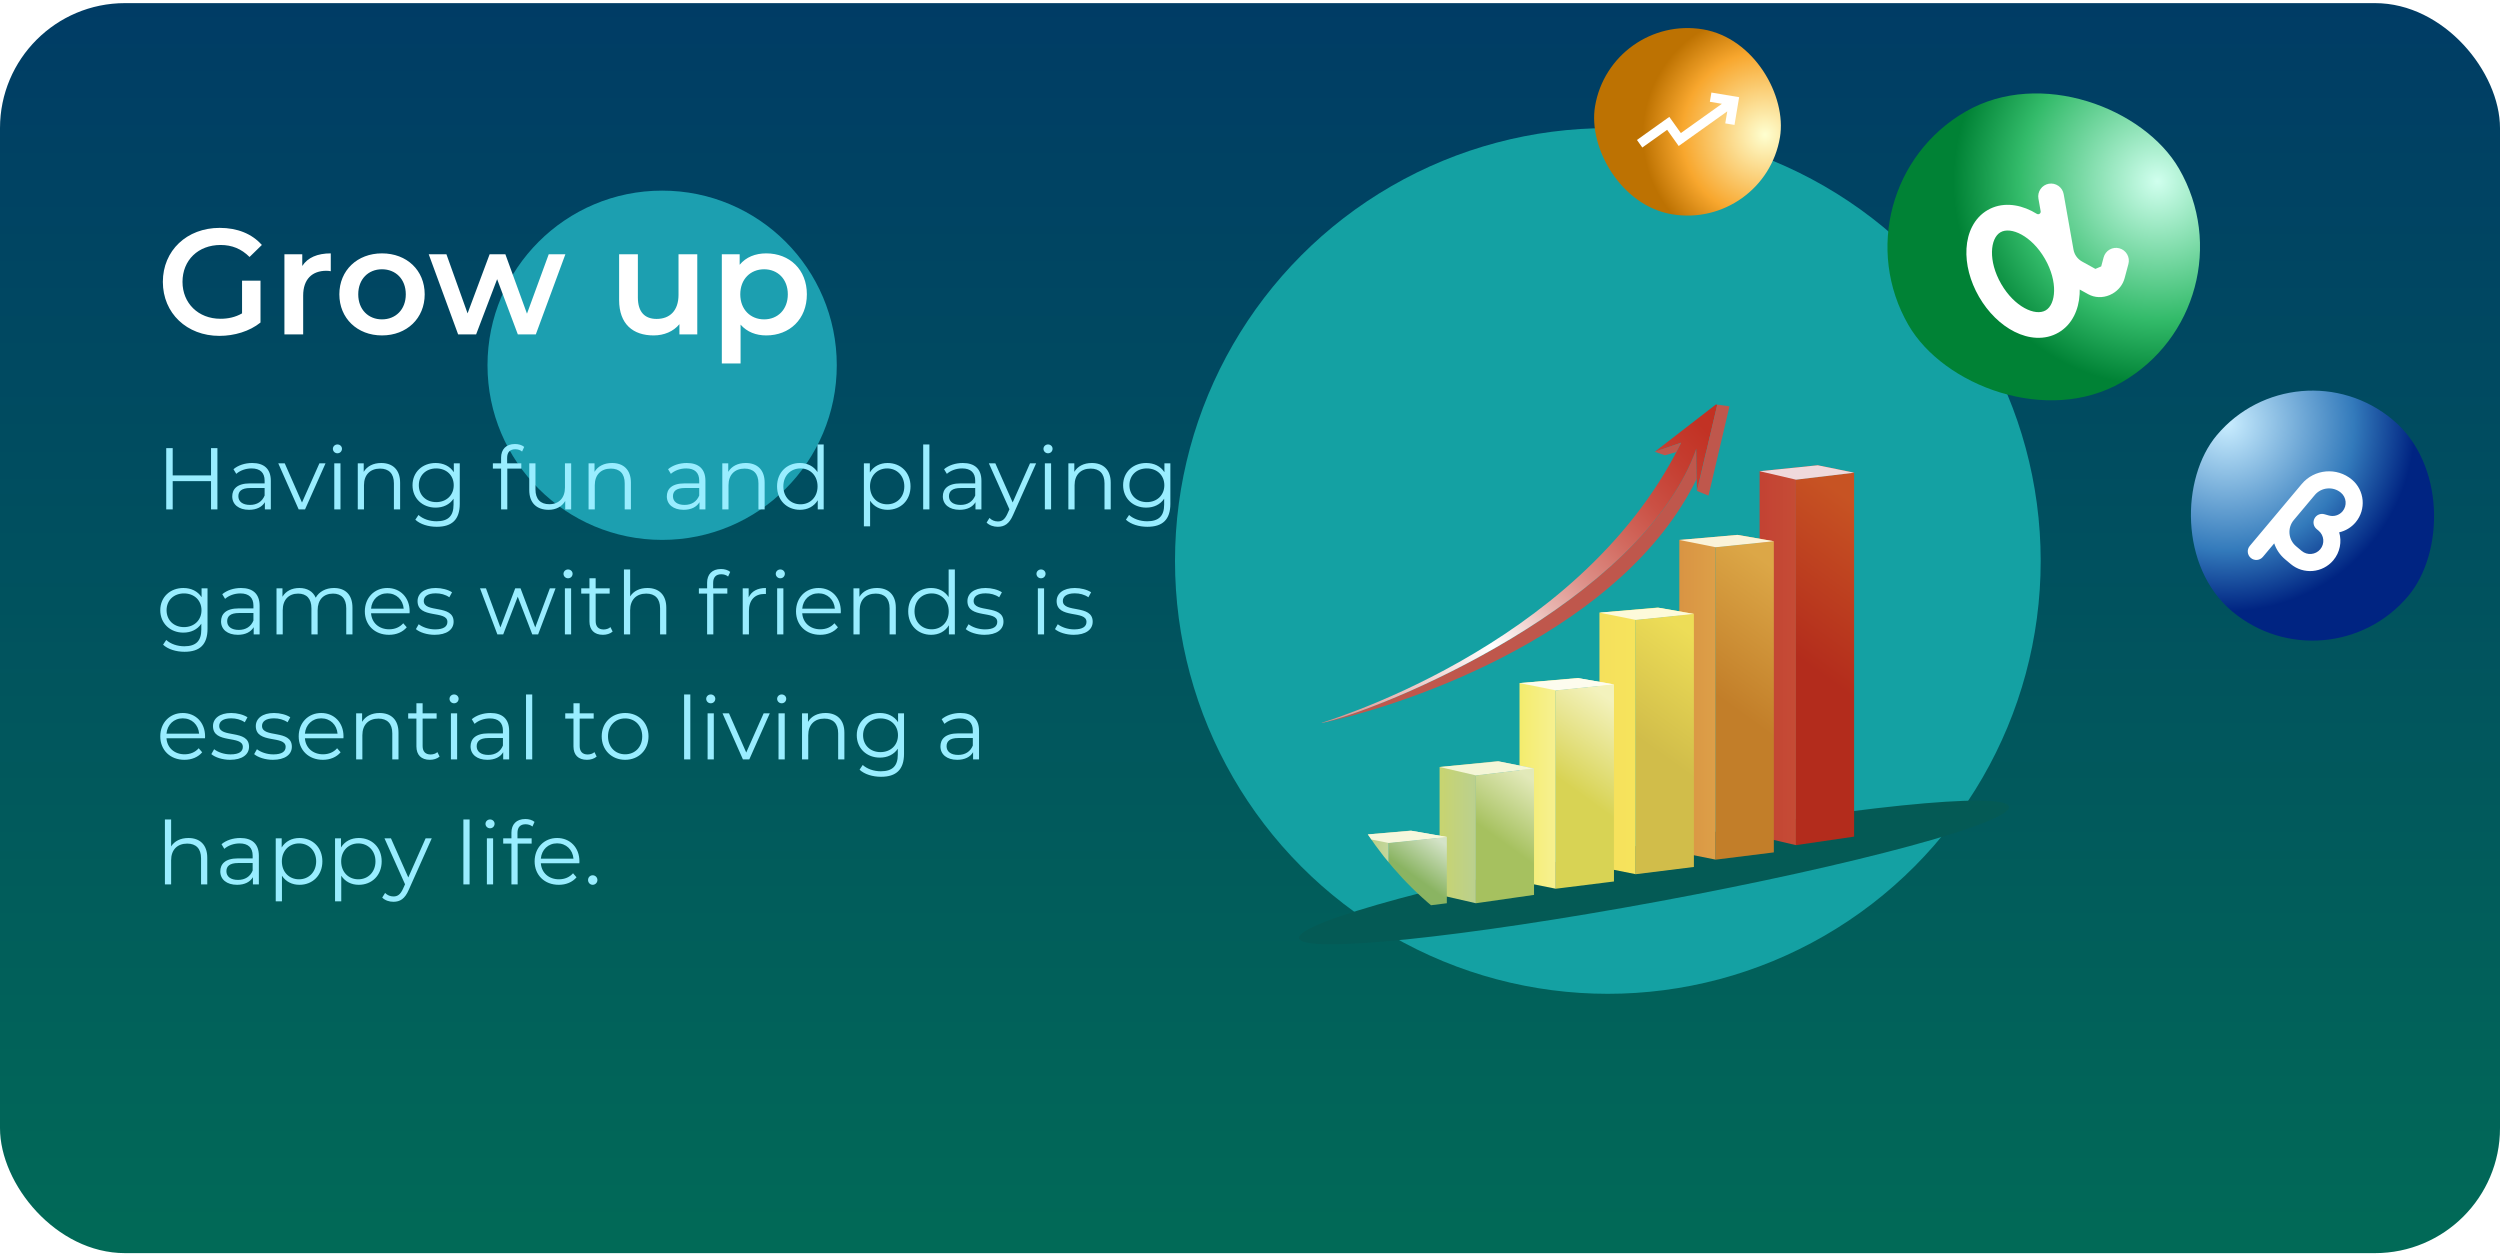<svg width="400" height="201" viewBox="0 0 400 201" fill="none" xmlns="http://www.w3.org/2000/svg">
<g clip-path="url(#clip0_953_78)">
<rect y="0.5" width="400" height="200" rx="20" fill="url(#paint0_linear_953_78)"/>
<g filter="url(#filter0_f_953_78)">
<circle cx="105.942" cy="58.442" r="27.942" fill="#1C9FB0"/>
</g>
<g filter="url(#filter1_f_953_78)">
<circle cx="257.255" cy="89.755" r="69.255" fill="#14A1A3"/>
</g>
<path d="M38.728 50.14V44.908H41.68V51.604C39.928 53.02 37.48 53.74 35.104 53.74C29.896 53.74 26.056 50.116 26.056 45.1C26.056 40.084 29.896 36.46 35.152 36.46C37.96 36.46 40.312 37.396 41.896 39.196L39.928 41.116C38.608 39.796 37.096 39.196 35.296 39.196C31.72 39.196 29.2 41.62 29.2 45.1C29.2 48.508 31.72 51.004 35.272 51.004C36.472 51.004 37.648 50.764 38.728 50.14ZM48.363 42.556C49.227 41.212 50.787 40.54 52.923 40.54V43.396C52.659 43.348 52.443 43.324 52.227 43.324C49.947 43.324 48.507 44.668 48.507 47.284V53.5H45.507V40.684H48.363V42.556ZM61.111 53.668C57.175 53.668 54.295 50.932 54.295 47.092C54.295 43.252 57.175 40.54 61.111 40.54C65.095 40.54 67.951 43.252 67.951 47.092C67.951 50.932 65.095 53.668 61.111 53.668ZM61.111 51.1C63.295 51.1 64.927 49.54 64.927 47.092C64.927 44.644 63.295 43.084 61.111 43.084C58.951 43.084 57.319 44.644 57.319 47.092C57.319 49.54 58.951 51.1 61.111 51.1ZM87.796 40.684H90.46L85.732 53.5H82.852L79.54 44.668L76.18 53.5H73.3L68.596 40.684H71.428L74.812 50.14L78.34 40.684H80.86L84.316 50.188L87.796 40.684ZM108.564 40.684H111.564V53.5H108.708V51.868C107.748 53.044 106.236 53.668 104.58 53.668C101.292 53.668 99.059 51.868 99.059 48.004V40.684H102.06V47.596C102.06 49.924 103.164 51.028 105.06 51.028C107.148 51.028 108.564 49.732 108.564 47.164V40.684ZM122.595 40.54C126.339 40.54 129.099 43.132 129.099 47.092C129.099 51.076 126.339 53.668 122.595 53.668C120.963 53.668 119.523 53.116 118.491 51.94V58.156H115.491V40.684H118.347V42.364C119.355 41.14 120.843 40.54 122.595 40.54ZM122.259 51.1C124.419 51.1 126.051 49.54 126.051 47.092C126.051 44.644 124.419 43.084 122.259 43.084C120.099 43.084 118.443 44.644 118.443 47.092C118.443 49.54 120.099 51.1 122.259 51.1Z" fill="white"/>
<path d="M33.764 71.7H34.786V81.5H33.764V76.978H27.632V81.5H26.596V71.7H27.632V76.068H33.764V71.7ZM40.351 74.08C42.255 74.08 43.333 75.032 43.333 76.936V81.5H42.381V80.352C41.933 81.108 41.065 81.57 39.847 81.57C38.181 81.57 37.159 80.702 37.159 79.428C37.159 78.294 37.887 77.342 40.001 77.342H42.339V76.894C42.339 75.634 41.625 74.948 40.253 74.948C39.301 74.948 38.405 75.284 37.803 75.816L37.355 75.074C38.097 74.444 39.189 74.08 40.351 74.08ZM40.001 80.786C41.121 80.786 41.947 80.254 42.339 79.288V78.084H40.029C38.601 78.084 38.139 78.644 38.139 79.4C38.139 80.254 38.825 80.786 40.001 80.786ZM51.104 74.136H52.084L48.808 81.5H47.786L44.524 74.136H45.56L48.318 80.408L51.104 74.136ZM53.988 72.526C53.582 72.526 53.26 72.204 53.26 71.812C53.26 71.434 53.582 71.112 53.988 71.112C54.394 71.112 54.716 71.42 54.716 71.798C54.716 72.204 54.408 72.526 53.988 72.526ZM53.484 81.5V74.136H54.478V81.5H53.484ZM60.995 74.08C62.787 74.08 64.019 75.116 64.019 77.23V81.5H63.025V77.328C63.025 75.774 62.213 74.976 60.813 74.976C59.231 74.976 58.237 75.956 58.237 77.636V81.5H57.243V74.136H58.195V75.494C58.727 74.598 59.721 74.08 60.995 74.08ZM72.611 74.136H73.563V80.604C73.563 83.138 72.317 84.286 69.881 84.286C68.537 84.286 67.221 83.88 66.451 83.152L66.955 82.396C67.655 83.026 68.719 83.404 69.853 83.404C71.715 83.404 72.569 82.55 72.569 80.73V79.792C71.953 80.73 70.903 81.22 69.699 81.22C67.599 81.22 66.003 79.75 66.003 77.636C66.003 75.522 67.599 74.08 69.699 74.08C70.931 74.08 71.995 74.584 72.611 75.55V74.136ZM69.797 80.338C71.421 80.338 72.597 79.232 72.597 77.636C72.597 76.04 71.421 74.948 69.797 74.948C68.173 74.948 67.011 76.04 67.011 77.636C67.011 79.232 68.173 80.338 69.797 80.338ZM82.443 71.882C81.589 71.882 81.141 72.358 81.141 73.268V74.136H83.409V74.976H81.169V81.5H80.175V74.976H78.859V74.136H80.175V73.226C80.175 71.91 80.959 71.042 82.401 71.042C82.947 71.042 83.507 71.196 83.871 71.504L83.535 72.246C83.255 72.008 82.863 71.882 82.443 71.882ZM90.393 74.136H91.387V81.5H90.435V80.156C89.917 81.052 88.965 81.57 87.789 81.57C85.913 81.57 84.681 80.52 84.681 78.406V74.136H85.675V78.308C85.675 79.876 86.487 80.674 87.887 80.674C89.427 80.674 90.393 79.68 90.393 78V74.136ZM97.923 74.08C99.715 74.08 100.947 75.116 100.947 77.23V81.5H99.953V77.328C99.953 75.774 99.141 74.976 97.741 74.976C96.159 74.976 95.165 75.956 95.165 77.636V81.5H94.171V74.136H95.123V75.494C95.655 74.598 96.649 74.08 97.923 74.08ZM109.886 74.08C111.79 74.08 112.868 75.032 112.868 76.936V81.5H111.916V80.352C111.468 81.108 110.6 81.57 109.382 81.57C107.716 81.57 106.694 80.702 106.694 79.428C106.694 78.294 107.422 77.342 109.536 77.342H111.874V76.894C111.874 75.634 111.16 74.948 109.788 74.948C108.836 74.948 107.94 75.284 107.338 75.816L106.89 75.074C107.632 74.444 108.724 74.08 109.886 74.08ZM109.536 80.786C110.656 80.786 111.482 80.254 111.874 79.288V78.084H109.564C108.136 78.084 107.674 78.644 107.674 79.4C107.674 80.254 108.36 80.786 109.536 80.786ZM119.32 74.08C121.112 74.08 122.344 75.116 122.344 77.23V81.5H121.35V77.328C121.35 75.774 120.538 74.976 119.138 74.976C117.556 74.976 116.562 75.956 116.562 77.636V81.5H115.568V74.136H116.52V75.494C117.052 74.598 118.046 74.08 119.32 74.08ZM130.796 71.112H131.79V81.5H130.838V80.044C130.236 81.038 129.214 81.57 127.996 81.57C125.896 81.57 124.328 80.044 124.328 77.818C124.328 75.592 125.896 74.08 127.996 74.08C129.172 74.08 130.18 74.584 130.796 75.536V71.112ZM128.08 80.688C129.634 80.688 130.81 79.54 130.81 77.818C130.81 76.096 129.634 74.948 128.08 74.948C126.512 74.948 125.336 76.096 125.336 77.818C125.336 79.54 126.512 80.688 128.08 80.688ZM142.016 74.08C144.116 74.08 145.684 75.592 145.684 77.818C145.684 80.058 144.116 81.57 142.016 81.57C140.84 81.57 139.832 81.066 139.216 80.114V84.216H138.222V74.136H139.174V75.592C139.776 74.612 140.798 74.08 142.016 74.08ZM141.946 80.688C143.5 80.688 144.69 79.54 144.69 77.818C144.69 76.11 143.5 74.948 141.946 74.948C140.378 74.948 139.202 76.11 139.202 77.818C139.202 79.54 140.378 80.688 141.946 80.688ZM147.71 81.5V71.112H148.704V81.5H147.71ZM154.046 74.08C155.95 74.08 157.028 75.032 157.028 76.936V81.5H156.076V80.352C155.628 81.108 154.76 81.57 153.542 81.57C151.876 81.57 150.854 80.702 150.854 79.428C150.854 78.294 151.582 77.342 153.696 77.342H156.034V76.894C156.034 75.634 155.32 74.948 153.948 74.948C152.996 74.948 152.1 75.284 151.498 75.816L151.05 75.074C151.792 74.444 152.884 74.08 154.046 74.08ZM153.696 80.786C154.816 80.786 155.642 80.254 156.034 79.288V78.084H153.724C152.296 78.084 151.834 78.644 151.834 79.4C151.834 80.254 152.52 80.786 153.696 80.786ZM164.799 74.136H165.779L162.097 82.382C161.481 83.824 160.697 84.286 159.647 84.286C158.961 84.286 158.303 84.062 157.855 83.614L158.317 82.872C158.681 83.236 159.129 83.432 159.661 83.432C160.319 83.432 160.767 83.124 161.187 82.2L161.509 81.486L158.219 74.136H159.255L162.027 80.394L164.799 74.136ZM167.683 72.526C167.277 72.526 166.955 72.204 166.955 71.812C166.955 71.434 167.277 71.112 167.683 71.112C168.089 71.112 168.411 71.42 168.411 71.798C168.411 72.204 168.103 72.526 167.683 72.526ZM167.179 81.5V74.136H168.173V81.5H167.179ZM174.691 74.08C176.483 74.08 177.715 75.116 177.715 77.23V81.5H176.721V77.328C176.721 75.774 175.909 74.976 174.509 74.976C172.927 74.976 171.933 75.956 171.933 77.636V81.5H170.939V74.136H171.891V75.494C172.423 74.598 173.417 74.08 174.691 74.08ZM186.307 74.136H187.259V80.604C187.259 83.138 186.013 84.286 183.577 84.286C182.233 84.286 180.917 83.88 180.147 83.152L180.651 82.396C181.351 83.026 182.415 83.404 183.549 83.404C185.411 83.404 186.265 82.55 186.265 80.73V79.792C185.649 80.73 184.599 81.22 183.395 81.22C181.295 81.22 179.699 79.75 179.699 77.636C179.699 75.522 181.295 74.08 183.395 74.08C184.627 74.08 185.691 74.584 186.307 75.55V74.136ZM183.493 80.338C185.117 80.338 186.293 79.232 186.293 77.636C186.293 76.04 185.117 74.948 183.493 74.948C181.869 74.948 180.707 76.04 180.707 77.636C180.707 79.232 181.869 80.338 183.493 80.338ZM32.252 94.136H33.204V100.604C33.204 103.138 31.958 104.286 29.522 104.286C28.178 104.286 26.862 103.88 26.092 103.152L26.596 102.396C27.296 103.026 28.36 103.404 29.494 103.404C31.356 103.404 32.21 102.55 32.21 100.73V99.792C31.594 100.73 30.544 101.22 29.34 101.22C27.24 101.22 25.644 99.75 25.644 97.636C25.644 95.522 27.24 94.08 29.34 94.08C30.572 94.08 31.636 94.584 32.252 95.55V94.136ZM29.438 100.338C31.062 100.338 32.238 99.232 32.238 97.636C32.238 96.04 31.062 94.948 29.438 94.948C27.814 94.948 26.652 96.04 26.652 97.636C26.652 99.232 27.814 100.338 29.438 100.338ZM38.56 94.08C40.464 94.08 41.542 95.032 41.542 96.936V101.5H40.59V100.352C40.142 101.108 39.274 101.57 38.056 101.57C36.39 101.57 35.368 100.702 35.368 99.428C35.368 98.294 36.096 97.342 38.21 97.342H40.548V96.894C40.548 95.634 39.834 94.948 38.462 94.948C37.51 94.948 36.614 95.284 36.012 95.816L35.564 95.074C36.306 94.444 37.398 94.08 38.56 94.08ZM38.21 100.786C39.33 100.786 40.156 100.254 40.548 99.288V98.084H38.238C36.81 98.084 36.348 98.644 36.348 99.4C36.348 100.254 37.034 100.786 38.21 100.786ZM53.425 94.08C55.218 94.08 56.394 95.116 56.394 97.23V101.5H55.4V97.328C55.4 95.774 54.615 94.976 53.285 94.976C51.773 94.976 50.822 95.956 50.822 97.636V101.5H49.828V97.328C49.828 95.774 49.044 94.976 47.7 94.976C46.202 94.976 45.236 95.956 45.236 97.636V101.5H44.242V94.136H45.194V95.48C45.712 94.598 46.663 94.08 47.895 94.08C49.114 94.08 50.066 94.598 50.514 95.634C51.045 94.682 52.096 94.08 53.425 94.08ZM65.543 97.818C65.543 97.902 65.528 98.014 65.528 98.126H59.368C59.48 99.666 60.657 100.688 62.267 100.688C63.163 100.688 63.961 100.366 64.52 99.722L65.081 100.366C64.422 101.15 63.401 101.57 62.239 101.57C59.943 101.57 58.374 100.002 58.374 97.818C58.374 95.634 59.901 94.08 61.972 94.08C64.044 94.08 65.543 95.606 65.543 97.818ZM61.972 94.934C60.544 94.934 59.495 95.942 59.368 97.384H64.591C64.465 95.942 63.414 94.934 61.972 94.934ZM69.54 101.57C68.322 101.57 67.146 101.178 66.544 100.66L66.992 99.876C67.58 100.338 68.574 100.702 69.61 100.702C71.01 100.702 71.584 100.226 71.584 99.498C71.584 97.58 66.81 99.092 66.81 96.18C66.81 94.976 67.846 94.08 69.722 94.08C70.674 94.08 71.71 94.346 72.326 94.766L71.892 95.564C71.248 95.116 70.478 94.934 69.722 94.934C68.392 94.934 67.804 95.452 67.804 96.152C67.804 98.14 72.578 96.642 72.578 99.47C72.578 100.744 71.458 101.57 69.54 101.57ZM87.977 94.136H88.887L86.101 101.5H85.163L82.839 95.466L80.515 101.5H79.577L76.805 94.136H77.757L80.067 100.394L82.433 94.136H83.287L85.639 100.394L87.977 94.136ZM90.888 92.526C90.482 92.526 90.16 92.204 90.16 91.812C90.16 91.434 90.482 91.112 90.888 91.112C91.294 91.112 91.616 91.42 91.616 91.798C91.616 92.204 91.308 92.526 90.888 92.526ZM90.384 101.5V94.136H91.378V101.5H90.384ZM97.672 100.338L98.022 101.052C97.63 101.402 97.042 101.57 96.468 101.57C95.082 101.57 94.312 100.786 94.312 99.428V94.976H92.996V94.136H94.312V92.526H95.306V94.136H97.546V94.976H95.306V99.372C95.306 100.24 95.754 100.716 96.58 100.716C96.986 100.716 97.392 100.59 97.672 100.338ZM103.583 94.08C105.375 94.08 106.607 95.116 106.607 97.23V101.5H105.613V97.328C105.613 95.774 104.801 94.976 103.401 94.976C101.819 94.976 100.825 95.956 100.825 97.636V101.5H99.831V91.112H100.825V95.424C101.371 94.57 102.337 94.08 103.583 94.08ZM115.406 91.882C114.552 91.882 114.104 92.358 114.104 93.268V94.136H116.372V94.976H114.132V101.5H113.138V94.976H111.822V94.136H113.138V93.226C113.138 91.91 113.922 91.042 115.364 91.042C115.91 91.042 116.47 91.196 116.834 91.504L116.498 92.246C116.218 92.008 115.826 91.882 115.406 91.882ZM119.787 95.578C120.249 94.598 121.187 94.08 122.545 94.08V95.046C122.461 95.046 122.377 95.032 122.307 95.032C120.767 95.032 119.829 96.012 119.829 97.748V101.5H118.835V94.136H119.787V95.578ZM124.849 92.526C124.443 92.526 124.121 92.204 124.121 91.812C124.121 91.434 124.443 91.112 124.849 91.112C125.255 91.112 125.577 91.42 125.577 91.798C125.577 92.204 125.269 92.526 124.849 92.526ZM124.345 101.5V94.136H125.339V101.5H124.345ZM134.531 97.818C134.531 97.902 134.517 98.014 134.517 98.126H128.357C128.469 99.666 129.645 100.688 131.255 100.688C132.151 100.688 132.949 100.366 133.509 99.722L134.069 100.366C133.411 101.15 132.389 101.57 131.227 101.57C128.931 101.57 127.363 100.002 127.363 97.818C127.363 95.634 128.889 94.08 130.961 94.08C133.033 94.08 134.531 95.606 134.531 97.818ZM130.961 94.934C129.533 94.934 128.483 95.942 128.357 97.384H133.579C133.453 95.942 132.403 94.934 130.961 94.934ZM140.306 94.08C142.098 94.08 143.33 95.116 143.33 97.23V101.5H142.336V97.328C142.336 95.774 141.524 94.976 140.124 94.976C138.542 94.976 137.548 95.956 137.548 97.636V101.5H136.554V94.136H137.506V95.494C138.038 94.598 139.032 94.08 140.306 94.08ZM151.782 91.112H152.776V101.5H151.824V100.044C151.222 101.038 150.2 101.57 148.982 101.57C146.882 101.57 145.314 100.044 145.314 97.818C145.314 95.592 146.882 94.08 148.982 94.08C150.158 94.08 151.166 94.584 151.782 95.536V91.112ZM149.066 100.688C150.62 100.688 151.796 99.54 151.796 97.818C151.796 96.096 150.62 94.948 149.066 94.948C147.498 94.948 146.322 96.096 146.322 97.818C146.322 99.54 147.498 100.688 149.066 100.688ZM157.518 101.57C156.3 101.57 155.124 101.178 154.522 100.66L154.97 99.876C155.558 100.338 156.552 100.702 157.588 100.702C158.988 100.702 159.562 100.226 159.562 99.498C159.562 97.58 154.788 99.092 154.788 96.18C154.788 94.976 155.824 94.08 157.7 94.08C158.652 94.08 159.688 94.346 160.304 94.766L159.87 95.564C159.226 95.116 158.456 94.934 157.7 94.934C156.37 94.934 155.782 95.452 155.782 96.152C155.782 98.14 160.556 96.642 160.556 99.47C160.556 100.744 159.436 101.57 157.518 101.57ZM166.562 92.526C166.156 92.526 165.834 92.204 165.834 91.812C165.834 91.434 166.156 91.112 166.562 91.112C166.968 91.112 167.29 91.42 167.29 91.798C167.29 92.204 166.982 92.526 166.562 92.526ZM166.058 101.5V94.136H167.052V101.5H166.058ZM171.792 101.57C170.574 101.57 169.398 101.178 168.796 100.66L169.244 99.876C169.832 100.338 170.826 100.702 171.862 100.702C173.262 100.702 173.836 100.226 173.836 99.498C173.836 97.58 169.062 99.092 169.062 96.18C169.062 94.976 170.098 94.08 171.974 94.08C172.926 94.08 173.962 94.346 174.578 94.766L174.144 95.564C173.5 95.116 172.73 94.934 171.974 94.934C170.644 94.934 170.056 95.452 170.056 96.152C170.056 98.14 174.83 96.642 174.83 99.47C174.83 100.744 173.71 101.57 171.792 101.57ZM32.812 117.818C32.812 117.902 32.798 118.014 32.798 118.126H26.638C26.75 119.666 27.926 120.688 29.536 120.688C30.432 120.688 31.23 120.366 31.79 119.722L32.35 120.366C31.692 121.15 30.67 121.57 29.508 121.57C27.212 121.57 25.644 120.002 25.644 117.818C25.644 115.634 27.17 114.08 29.242 114.08C31.314 114.08 32.812 115.606 32.812 117.818ZM29.242 114.934C27.814 114.934 26.764 115.942 26.638 117.384H31.86C31.734 115.942 30.684 114.934 29.242 114.934ZM36.809 121.57C35.591 121.57 34.415 121.178 33.813 120.66L34.261 119.876C34.849 120.338 35.843 120.702 36.879 120.702C38.279 120.702 38.853 120.226 38.853 119.498C38.853 117.58 34.079 119.092 34.079 116.18C34.079 114.976 35.115 114.08 36.991 114.08C37.943 114.08 38.979 114.346 39.595 114.766L39.161 115.564C38.517 115.116 37.747 114.934 36.991 114.934C35.661 114.934 35.073 115.452 35.073 116.152C35.073 118.14 39.847 116.642 39.847 119.47C39.847 120.744 38.727 121.57 36.809 121.57ZM43.659 121.57C42.441 121.57 41.265 121.178 40.663 120.66L41.111 119.876C41.699 120.338 42.693 120.702 43.729 120.702C45.129 120.702 45.703 120.226 45.703 119.498C45.703 117.58 40.929 119.092 40.929 116.18C40.929 114.976 41.965 114.08 43.841 114.08C44.793 114.08 45.829 114.346 46.445 114.766L46.011 115.564C45.367 115.116 44.597 114.934 43.841 114.934C42.511 114.934 41.923 115.452 41.923 116.152C41.923 118.14 46.697 116.642 46.697 119.47C46.697 120.744 45.577 121.57 43.659 121.57ZM54.96 117.818C54.96 117.902 54.946 118.014 54.946 118.126H48.786C48.898 119.666 50.074 120.688 51.684 120.688C52.58 120.688 53.378 120.366 53.938 119.722L54.498 120.366C53.84 121.15 52.818 121.57 51.656 121.57C49.36 121.57 47.792 120.002 47.792 117.818C47.792 115.634 49.318 114.08 51.39 114.08C53.462 114.08 54.96 115.606 54.96 117.818ZM51.39 114.934C49.962 114.934 48.912 115.942 48.786 117.384H54.008C53.882 115.942 52.832 114.934 51.39 114.934ZM60.736 114.08C62.528 114.08 63.76 115.116 63.76 117.23V121.5H62.766V117.328C62.766 115.774 61.954 114.976 60.554 114.976C58.972 114.976 57.978 115.956 57.978 117.636V121.5H56.984V114.136H57.936V115.494C58.468 114.598 59.462 114.08 60.736 114.08ZM69.986 120.338L70.336 121.052C69.944 121.402 69.356 121.57 68.782 121.57C67.396 121.57 66.626 120.786 66.626 119.428V114.976H65.31V114.136H66.626V112.526H67.62V114.136H69.86V114.976H67.62V119.372C67.62 120.24 68.068 120.716 68.894 120.716C69.3 120.716 69.706 120.59 69.986 120.338ZM72.65 112.526C72.244 112.526 71.922 112.204 71.922 111.812C71.922 111.434 72.244 111.112 72.65 111.112C73.056 111.112 73.378 111.42 73.378 111.798C73.378 112.204 73.07 112.526 72.65 112.526ZM72.146 121.5V114.136H73.14V121.5H72.146ZM78.481 114.08C80.385 114.08 81.463 115.032 81.463 116.936V121.5H80.511V120.352C80.064 121.108 79.195 121.57 77.978 121.57C76.311 121.57 75.29 120.702 75.29 119.428C75.29 118.294 76.017 117.342 78.132 117.342H80.469V116.894C80.469 115.634 79.755 114.948 78.383 114.948C77.431 114.948 76.535 115.284 75.933 115.816L75.486 115.074C76.228 114.444 77.32 114.08 78.481 114.08ZM78.132 120.786C79.251 120.786 80.078 120.254 80.469 119.288V118.084H78.159C76.731 118.084 76.269 118.644 76.269 119.4C76.269 120.254 76.956 120.786 78.132 120.786ZM84.163 121.5V111.112H85.157V121.5H84.163ZM95.115 120.338L95.465 121.052C95.073 121.402 94.485 121.57 93.911 121.57C92.525 121.57 91.755 120.786 91.755 119.428V114.976H90.439V114.136H91.755V112.526H92.749V114.136H94.989V114.976H92.749V119.372C92.749 120.24 93.197 120.716 94.023 120.716C94.429 120.716 94.835 120.59 95.115 120.338ZM100.025 121.57C97.869 121.57 96.273 120.002 96.273 117.818C96.273 115.634 97.869 114.08 100.025 114.08C102.181 114.08 103.763 115.634 103.763 117.818C103.763 120.002 102.181 121.57 100.025 121.57ZM100.025 120.688C101.593 120.688 102.755 119.54 102.755 117.818C102.755 116.096 101.593 114.948 100.025 114.948C98.457 114.948 97.281 116.096 97.281 117.818C97.281 119.54 98.457 120.688 100.025 120.688ZM109.456 121.5V111.112H110.45V121.5H109.456ZM113.72 112.526C113.314 112.526 112.992 112.204 112.992 111.812C112.992 111.434 113.314 111.112 113.72 111.112C114.126 111.112 114.448 111.42 114.448 111.798C114.448 112.204 114.14 112.526 113.72 112.526ZM113.216 121.5V114.136H114.21V121.5H113.216ZM122.184 114.136H123.164L119.888 121.5H118.866L115.604 114.136H116.64L119.398 120.408L122.184 114.136ZM125.068 112.526C124.662 112.526 124.34 112.204 124.34 111.812C124.34 111.434 124.662 111.112 125.068 111.112C125.474 111.112 125.796 111.42 125.796 111.798C125.796 112.204 125.488 112.526 125.068 112.526ZM124.564 121.5V114.136H125.558V121.5H124.564ZM132.076 114.08C133.868 114.08 135.1 115.116 135.1 117.23V121.5H134.106V117.328C134.106 115.774 133.294 114.976 131.894 114.976C130.312 114.976 129.318 115.956 129.318 117.636V121.5H128.324V114.136H129.276V115.494C129.808 114.598 130.802 114.08 132.076 114.08ZM143.691 114.136H144.643V120.604C144.643 123.138 143.397 124.286 140.961 124.286C139.617 124.286 138.301 123.88 137.531 123.152L138.035 122.396C138.735 123.026 139.799 123.404 140.933 123.404C142.795 123.404 143.649 122.55 143.649 120.73V119.792C143.033 120.73 141.983 121.22 140.779 121.22C138.679 121.22 137.083 119.75 137.083 117.636C137.083 115.522 138.679 114.08 140.779 114.08C142.011 114.08 143.075 114.584 143.691 115.55V114.136ZM140.877 120.338C142.501 120.338 143.677 119.232 143.677 117.636C143.677 116.04 142.501 114.948 140.877 114.948C139.253 114.948 138.091 116.04 138.091 117.636C138.091 119.232 139.253 120.338 140.877 120.338ZM153.663 114.08C155.567 114.08 156.645 115.032 156.645 116.936V121.5H155.693V120.352C155.245 121.108 154.377 121.57 153.159 121.57C151.493 121.57 150.471 120.702 150.471 119.428C150.471 118.294 151.199 117.342 153.313 117.342H155.651V116.894C155.651 115.634 154.937 114.948 153.565 114.948C152.613 114.948 151.717 115.284 151.115 115.816L150.667 115.074C151.409 114.444 152.501 114.08 153.663 114.08ZM153.313 120.786C154.433 120.786 155.259 120.254 155.651 119.288V118.084H153.341C151.913 118.084 151.451 118.644 151.451 119.4C151.451 120.254 152.137 120.786 153.313 120.786ZM30.138 134.08C31.93 134.08 33.162 135.116 33.162 137.23V141.5H32.168V137.328C32.168 135.774 31.356 134.976 29.956 134.976C28.374 134.976 27.38 135.956 27.38 137.636V141.5H26.386V131.112H27.38V135.424C27.926 134.57 28.892 134.08 30.138 134.08ZM38.437 134.08C40.341 134.08 41.419 135.032 41.419 136.936V141.5H40.467V140.352C40.019 141.108 39.151 141.57 37.933 141.57C36.267 141.57 35.245 140.702 35.245 139.428C35.245 138.294 35.973 137.342 38.087 137.342H40.425V136.894C40.425 135.634 39.711 134.948 38.339 134.948C37.387 134.948 36.491 135.284 35.889 135.816L35.441 135.074C36.183 134.444 37.275 134.08 38.437 134.08ZM38.087 140.786C39.207 140.786 40.033 140.254 40.425 139.288V138.084H38.115C36.687 138.084 36.225 138.644 36.225 139.4C36.225 140.254 36.911 140.786 38.087 140.786ZM47.912 134.08C50.012 134.08 51.58 135.592 51.58 137.818C51.58 140.058 50.012 141.57 47.912 141.57C46.736 141.57 45.728 141.066 45.112 140.114V144.216H44.118V134.136H45.07V135.592C45.672 134.612 46.694 134.08 47.912 134.08ZM47.842 140.688C49.396 140.688 50.586 139.54 50.586 137.818C50.586 136.11 49.396 134.948 47.842 134.948C46.274 134.948 45.098 136.11 45.098 137.818C45.098 139.54 46.274 140.688 47.842 140.688ZM57.401 134.08C59.501 134.08 61.069 135.592 61.069 137.818C61.069 140.058 59.501 141.57 57.401 141.57C56.225 141.57 55.217 141.066 54.601 140.114V144.216H53.607V134.136H54.559V135.592C55.161 134.612 56.183 134.08 57.401 134.08ZM57.331 140.688C58.885 140.688 60.075 139.54 60.075 137.818C60.075 136.11 58.885 134.948 57.331 134.948C55.763 134.948 54.587 136.11 54.587 137.818C54.587 139.54 55.763 140.688 57.331 140.688ZM68.098 134.136H69.078L65.396 142.382C64.78 143.824 63.996 144.286 62.946 144.286C62.26 144.286 61.602 144.062 61.154 143.614L61.616 142.872C61.98 143.236 62.428 143.432 62.96 143.432C63.618 143.432 64.066 143.124 64.486 142.2L64.808 141.486L61.518 134.136H62.554L65.326 140.394L68.098 134.136ZM74.142 141.5V131.112H75.136V141.5H74.142ZM78.406 132.526C78 132.526 77.678 132.204 77.678 131.812C77.678 131.434 78 131.112 78.406 131.112C78.812 131.112 79.134 131.42 79.134 131.798C79.134 132.204 78.826 132.526 78.406 132.526ZM77.902 141.5V134.136H78.896V141.5H77.902ZM84.097 131.882C83.243 131.882 82.795 132.358 82.795 133.268V134.136H85.063V134.976H82.823V141.5H81.829V134.976H80.513V134.136H81.829V133.226C81.829 131.91 82.613 131.042 84.055 131.042C84.601 131.042 85.161 131.196 85.525 131.504L85.189 132.246C84.909 132.008 84.517 131.882 84.097 131.882ZM92.709 137.818C92.709 137.902 92.695 138.014 92.695 138.126H86.534C86.647 139.666 87.823 140.688 89.433 140.688C90.329 140.688 91.126 140.366 91.686 139.722L92.246 140.366C91.588 141.15 90.567 141.57 89.404 141.57C87.109 141.57 85.54 140.002 85.54 137.818C85.54 135.634 87.067 134.08 89.138 134.08C91.21 134.08 92.709 135.606 92.709 137.818ZM89.138 134.934C87.71 134.934 86.66 135.942 86.534 137.384H91.757C91.63 135.942 90.581 134.934 89.138 134.934ZM94.83 141.57C94.424 141.57 94.088 141.234 94.088 140.8C94.088 140.366 94.424 140.044 94.83 140.044C95.236 140.044 95.586 140.366 95.586 140.8C95.586 141.234 95.236 141.57 94.83 141.57Z" fill="#99EDFF"/>
<ellipse cx="264.643" cy="139.591" rx="57.755" ry="4.694" transform="rotate(-10.5 264.643 139.591)" fill="#045A55"/>
<g clip-path="url(#clip1_953_78)">
<g clip-path="url(#clip2_953_78)">
<path d="M281.538 75.392V133.859L287.352 135.223V76.747L296.659 75.632L290.844 74.443L281.538 75.392Z" fill="url(#paint1_linear_953_78)"/>
<path d="M287.352 76.746V135.222L296.659 133.858V75.631L287.352 76.746Z" fill="url(#paint2_linear_953_78)"/>
<path d="M281.538 75.392L287.352 76.747L296.659 75.632L290.844 74.443L281.538 75.392Z" fill="#EFD9DC"/>
<path d="M268.692 86.393V136.382L274.507 137.543V87.554L283.813 86.596L277.999 85.582L268.692 86.393Z" fill="url(#paint3_linear_953_78)"/>
<path d="M274.507 87.554V137.543L283.814 136.382V86.596L274.507 87.554Z" fill="url(#paint4_linear_953_78)"/>
<path d="M268.692 86.393L274.507 87.554L283.813 86.596L277.999 85.582L268.692 86.393Z" fill="#FAF3D9"/>
<path d="M255.912 98.022V138.713L261.717 139.874V99.183L271.024 98.225L265.209 97.211L255.912 98.022Z" fill="url(#paint5_linear_953_78)"/>
<path d="M261.717 99.183V139.874L271.024 138.713V98.225L261.717 99.183Z" fill="url(#paint6_linear_953_78)"/>
<path d="M255.912 98.023L261.717 99.184L271.024 98.226L265.348 97.231L255.912 98.023Z" fill="#FDFADA"/>
<path d="M243.122 109.291V141.036L248.927 142.197V110.452L258.234 109.503L252.42 108.48L243.122 109.291Z" fill="url(#paint7_linear_953_78)"/>
<path d="M248.927 110.453V142.197L258.234 141.036V109.504L248.927 110.453Z" fill="url(#paint8_linear_953_78)"/>
<path d="M243.122 109.293L248.927 110.454L258.234 109.505L252.558 108.51L243.122 109.293Z" fill="#FDFCEE"/>
<path d="M230.332 122.718V143.183L236.147 144.519V124.063L245.444 122.957L239.63 121.787L230.332 122.718Z" fill="url(#paint9_linear_953_78)"/>
<path d="M236.146 124.063V144.519L245.444 143.183V122.957L236.146 124.063Z" fill="url(#paint10_linear_953_78)"/>
<path d="M230.332 122.717L236.147 124.063L245.444 122.957L239.768 121.814L230.332 122.717Z" fill="#F4F6D7"/>
<path d="M216.381 133.711V144.52L222.196 145.69V134.872L231.493 133.914L225.679 132.9L216.381 133.711Z" fill="url(#paint11_linear_953_78)"/>
<path d="M222.196 134.872V145.69L231.493 144.52V133.914L222.196 134.872Z" fill="url(#paint12_linear_953_78)"/>
<path d="M216.381 133.71L222.196 134.871L231.493 133.913L225.817 132.918L216.381 133.71Z" fill="#F6F7DC"/>
<path d="M273.429 79.013L276.728 64.961L273.429 78.995V79.013Z" fill="#CE6E1F"/>
<path d="M211 115.788C226.342 112.582 259.736 100.667 271.475 76.608L271.401 71.816C262.685 96.309 221.274 113.641 211 115.788Z" fill="#BF574C"/>
<path d="M268.978 70.83L268.711 70.904L268.978 70.83Z" fill="#CE6E1F"/>
<path d="M272.995 72.268L274.82 64.5L264.757 72.286L268.978 70.83L268.757 71.282C252.318 104.132 210.382 115.954 211 115.788C221.265 113.641 262.675 96.309 271.401 71.816L271.475 76.608L271.503 78.552L272.479 74.378L272.977 72.268H272.995Z" fill="url(#paint13_linear_953_78)"/>
<path d="M272.996 72.268L272.498 74.387L271.521 78.552L273.355 79.299L273.429 78.995L276.727 64.961L274.82 64.5L272.996 72.268Z" fill="#BF574C"/>
<path d="M268.978 70.83L264.758 72.286L266.38 72.848L268.213 72.323L268.978 70.83Z" fill="#BF574C"/>
</g>
</g>
<g clip-path="url(#clip3_953_78)">
<rect x="292.849" y="30.35" width="50" height="50" rx="25" transform="rotate(-30 292.849 30.35)" fill="url(#paint14_radial_953_78)"/>
<g clip-path="url(#clip4_953_78)">
<g filter="url(#filter2_d_953_78)">
<path d="M339.094 37.726C338.834 37.656 338.562 37.638 338.295 37.673C338.028 37.708 337.771 37.796 337.537 37.931C337.304 38.065 337.1 38.245 336.936 38.458C336.772 38.672 336.651 38.916 336.582 39.176L336.194 40.626L335.265 41.023L333.124 39.842C332.768 39.646 332.461 39.373 332.225 39.042C331.988 38.712 331.829 38.333 331.759 37.933L330.189 29.062C330.095 28.526 329.791 28.05 329.345 27.738C328.899 27.426 328.347 27.304 327.811 27.399C327.275 27.494 326.799 27.797 326.487 28.243C326.175 28.689 326.053 29.241 326.148 29.777L326.506 31.806C326.519 31.883 326.509 31.961 326.478 32.032C326.447 32.103 326.397 32.164 326.333 32.207C326.269 32.251 326.194 32.275 326.116 32.277C326.039 32.279 325.963 32.258 325.896 32.218C325.622 32.049 325.344 31.893 325.062 31.75C323.895 31.163 322.721 30.837 321.571 30.781C320.279 30.718 319.088 30.996 318.03 31.607C316.972 32.218 316.135 33.111 315.544 34.261C315.018 35.284 314.713 36.465 314.638 37.769C314.492 40.257 315.204 42.995 316.64 45.482C318.075 47.969 320.091 49.955 322.315 51.074C323.483 51.662 324.657 51.988 325.807 52.043C327.098 52.106 328.289 51.828 329.348 51.217C330.406 50.606 331.242 49.714 331.834 48.564C332.36 47.541 332.665 46.36 332.74 45.055C332.754 44.814 332.76 44.571 332.757 44.325L334.115 45.074C335.154 45.646 336.409 45.693 337.562 45.203C337.718 45.136 337.871 45.059 338.019 44.974C338.961 44.43 339.663 43.541 339.936 42.519L340.546 40.237C340.616 39.977 340.634 39.705 340.598 39.438C340.563 39.171 340.475 38.913 340.34 38.68C340.205 38.447 340.026 38.243 339.812 38.079C339.598 37.915 339.354 37.795 339.094 37.726ZM327.297 47.664C325.643 48.619 322.319 47.115 320.192 43.431C318.065 39.748 318.424 36.117 320.077 35.162C321.73 34.208 325.054 35.712 327.181 39.396C329.308 43.08 328.949 46.711 327.296 47.665L327.297 47.664Z" fill="white"/>
</g>
</g>
</g>
<g clip-path="url(#clip5_953_78)">
<rect x="257.681" y="2.221" width="30" height="30" rx="15" transform="rotate(9.5 257.681 2.221)" fill="url(#paint15_radial_953_78)"/>
<g clip-path="url(#clip6_953_78)">
<path d="M273.825 14.807L273.578 16.287L275.501 16.608L268.938 21.29L267.091 18.699L261.91 22.395L262.772 23.604L266.744 20.77L268.592 23.361L276.363 17.817L276.041 19.741L277.521 19.988L278.264 15.55L273.825 14.807Z" fill="white"/>
</g>
</g>
<g clip-path="url(#clip7_953_78)">
<rect x="367.535" y="54.322" width="40" height="40" rx="20" transform="rotate(40 367.535 54.322)" fill="url(#paint16_radial_953_78)"/>
<g clip-path="url(#clip8_953_78)">
<g clip-path="url(#clip9_953_78)">
<g filter="url(#filter3_d_953_78)">
<path d="M374.27 83.172C375.281 82.941 376.213 82.389 376.905 81.564C378.622 79.518 378.354 76.457 376.308 74.74C373.899 72.719 370.294 73.034 368.273 75.444L359.962 85.348C359.477 85.926 359.552 86.789 360.131 87.274C360.709 87.759 361.571 87.684 362.057 87.105L363.874 84.939C364.197 85.901 364.779 86.789 365.612 87.488L366.509 88.241C368.555 89.958 371.616 89.69 373.333 87.644C374.411 86.359 374.707 84.673 374.27 83.172ZM368.267 86.146L367.369 85.393C366.115 84.341 365.951 82.464 367.004 81.21L370.367 77.201C371.42 75.947 373.296 75.783 374.551 76.835C375.441 77.583 375.558 78.915 374.811 79.806C374.278 80.441 373.418 80.706 372.62 80.479L371.901 80.276C371.281 80.1 370.622 80.381 370.32 80.951C370.018 81.521 370.155 82.224 370.649 82.638L370.979 82.914C371.87 83.662 371.986 84.995 371.239 85.886C370.491 86.777 369.158 86.894 368.267 86.146Z" fill="white"/>
</g>
</g>
</g>
</g>
</g>
<defs>
<filter id="filter0_f_953_78" x="18" y="-29.5" width="175.885" height="175.885" filterUnits="userSpaceOnUse" color-interpolation-filters="sRGB">
<feFlood flood-opacity="0" result="BackgroundImageFix"/>
<feBlend mode="normal" in="SourceGraphic" in2="BackgroundImageFix" result="shape"/>
<feGaussianBlur stdDeviation="30" result="effect1_foregroundBlur_953_78"/>
</filter>
<filter id="filter1_f_953_78" x="128" y="-39.5" width="258.509" height="258.51" filterUnits="userSpaceOnUse" color-interpolation-filters="sRGB">
<feFlood flood-opacity="0" result="BackgroundImageFix"/>
<feBlend mode="normal" in="SourceGraphic" in2="BackgroundImageFix" result="shape"/>
<feGaussianBlur stdDeviation="30" result="effect1_foregroundBlur_953_78"/>
</filter>
<filter id="filter2_d_953_78" x="309.619" y="24.367" width="35.997" height="34.685" filterUnits="userSpaceOnUse" color-interpolation-filters="sRGB">
<feFlood flood-opacity="0" result="BackgroundImageFix"/>
<feColorMatrix in="SourceAlpha" type="matrix" values="0 0 0 0 0 0 0 0 0 0 0 0 0 0 0 0 0 0 127 0" result="hardAlpha"/>
<feOffset dy="2"/>
<feGaussianBlur stdDeviation="2.5"/>
<feComposite in2="hardAlpha" operator="out"/>
<feColorMatrix type="matrix" values="0 0 0 0 0.012 0 0 0 0 0.371 0 0 0 0 0.048 0 0 0 0.2 0"/>
<feBlend mode="normal" in2="BackgroundImageFix" result="effect1_dropShadow_953_78"/>
<feBlend mode="normal" in="SourceGraphic" in2="effect1_dropShadow_953_78" result="shape"/>
</filter>
<filter id="filter3_d_953_78" x="355.642" y="71.408" width="26.394" height="23.963" filterUnits="userSpaceOnUse" color-interpolation-filters="sRGB">
<feFlood flood-opacity="0" result="BackgroundImageFix"/>
<feColorMatrix in="SourceAlpha" type="matrix" values="0 0 0 0 0 0 0 0 0 0 0 0 0 0 0 0 0 0 127 0" result="hardAlpha"/>
<feOffset dy="2"/>
<feGaussianBlur stdDeviation="2"/>
<feComposite in2="hardAlpha" operator="out"/>
<feColorMatrix type="matrix" values="0 0 0 0 0.034 0 0 0 0 0.099 0 0 0 0 0.329 0 0 0 0.25 0"/>
<feBlend mode="normal" in2="BackgroundImageFix" result="effect1_dropShadow_953_78"/>
<feBlend mode="normal" in="SourceGraphic" in2="effect1_dropShadow_953_78" result="shape"/>
</filter>
<linearGradient id="paint0_linear_953_78" x1="200" y1="0.5" x2="200" y2="200.5" gradientUnits="userSpaceOnUse">
<stop stop-color="#003C65"/>
<stop offset="1" stop-color="#016A57"/>
</linearGradient>
<linearGradient id="paint1_linear_953_78" x1="296.659" y1="104.833" x2="281.538" y2="104.833" gradientUnits="userSpaceOnUse">
<stop stop-color="#C95C39"/>
<stop offset="1" stop-color="#C34233"/>
</linearGradient>
<linearGradient id="paint2_linear_953_78" x1="305.403" y1="86.771" x2="290.54" y2="107.329" gradientUnits="userSpaceOnUse">
<stop stop-color="#C75323"/>
<stop offset="1" stop-color="#B32C1C"/>
</linearGradient>
<linearGradient id="paint3_linear_953_78" x1="283.813" y1="111.567" x2="268.692" y2="111.567" gradientUnits="userSpaceOnUse">
<stop stop-color="#E3B150"/>
<stop offset="1" stop-color="#D99443"/>
</linearGradient>
<linearGradient id="paint4_linear_953_78" x1="290.817" y1="95.856" x2="277.889" y2="113.723" gradientUnits="userSpaceOnUse">
<stop stop-color="#DCA747"/>
<stop offset="1" stop-color="#C27E29"/>
</linearGradient>
<linearGradient id="paint5_linear_953_78" x1="271.024" y1="118.543" x2="255.912" y2="118.543" gradientUnits="userSpaceOnUse">
<stop stop-color="#F9E95B"/>
<stop offset="1" stop-color="#F5E05C"/>
</linearGradient>
<linearGradient id="paint6_linear_953_78" x1="276.138" y1="105.44" x2="265.301" y2="120.432" gradientUnits="userSpaceOnUse">
<stop stop-color="#EDDD57"/>
<stop offset="1" stop-color="#D1BD4A"/>
</linearGradient>
<linearGradient id="paint7_linear_953_78" x1="258.234" y1="125.343" x2="243.122" y2="125.343" gradientUnits="userSpaceOnUse">
<stop stop-color="#FBF8CA"/>
<stop offset="1" stop-color="#F4EC6D"/>
</linearGradient>
<linearGradient id="paint8_linear_953_78" x1="261.533" y1="114.747" x2="252.696" y2="126.966" gradientUnits="userSpaceOnUse">
<stop stop-color="#F3F2BD"/>
<stop offset="1" stop-color="#D8D354"/>
</linearGradient>
<linearGradient id="paint9_linear_953_78" x1="245.444" y1="133.158" x2="230.332" y2="133.158" gradientUnits="userSpaceOnUse">
<stop stop-color="#A5CAC1"/>
<stop offset="1" stop-color="#C8D46F"/>
</linearGradient>
<linearGradient id="paint10_linear_953_78" x1="246.476" y1="125.758" x2="240.136" y2="134.531" gradientUnits="userSpaceOnUse">
<stop stop-color="#E2E9B9"/>
<stop offset="1" stop-color="#A6C15F"/>
</linearGradient>
<linearGradient id="paint11_linear_953_78" x1="231.493" y1="139.295" x2="216.381" y2="139.295" gradientUnits="userSpaceOnUse">
<stop stop-color="#E9F0DC"/>
<stop offset="1" stop-color="#AEC774"/>
</linearGradient>
<linearGradient id="paint12_linear_953_78" x1="230.544" y1="134.578" x2="226.398" y2="140.309" gradientUnits="userSpaceOnUse">
<stop stop-color="#D4E3C8"/>
<stop offset="1" stop-color="#8AB462"/>
</linearGradient>
<linearGradient id="paint13_linear_953_78" x1="279.031" y1="62.436" x2="197.896" y2="137.056" gradientUnits="userSpaceOnUse">
<stop stop-color="#C12F21"/>
<stop offset="0.08" stop-color="#C23224"/>
<stop offset="0.14" stop-color="#C53D30"/>
<stop offset="0.21" stop-color="#CA5044"/>
<stop offset="0.28" stop-color="#D26A5F"/>
<stop offset="0.35" stop-color="#DC8B83"/>
<stop offset="0.42" stop-color="#E8B4AF"/>
<stop offset="0.48" stop-color="#F6E3E1"/>
<stop offset="0.52" stop-color="white"/>
<stop offset="1" stop-color="#C02721"/>
</linearGradient>
<radialGradient id="paint14_radial_953_78" cx="0" cy="0" r="1" gradientUnits="userSpaceOnUse" gradientTransform="translate(338.822 55.35) rotate(129.993) scale(32.632)">
<stop stop-color="#D0FFEE"/>
<stop offset="0.677" stop-color="#33BB6A"/>
<stop offset="1" stop-color="#008235"/>
</radialGradient>
<radialGradient id="paint15_radial_953_78" cx="0" cy="0" r="1" gradientUnits="userSpaceOnUse" gradientTransform="translate(285.265 17.221) rotate(129.993) scale(19.579)">
<stop stop-color="#FEFFD0"/>
<stop offset="0.677" stop-color="#F8A72E"/>
<stop offset="1" stop-color="#BD7202"/>
</radialGradient>
<radialGradient id="paint16_radial_953_78" cx="0" cy="0" r="1" gradientUnits="userSpaceOnUse" gradientTransform="translate(367.535 71.783) rotate(48.416) scale(30.133)">
<stop stop-color="#C9EDFF"/>
<stop offset="0.677" stop-color="#337ABB"/>
<stop offset="1" stop-color="#002482"/>
</radialGradient>
<clipPath id="clip0_953_78">
<rect y="0.5" width="400" height="200" rx="20" fill="white"/>
</clipPath>
<clipPath id="clip1_953_78">
<rect x="211" y="64.5" width="105" height="91.058" rx="45.529" fill="white"/>
</clipPath>
<clipPath id="clip2_953_78">
<rect width="105" height="91.058" fill="white" transform="translate(211 64.5)"/>
</clipPath>
<clipPath id="clip3_953_78">
<rect x="292.849" y="30.35" width="50" height="50" rx="25" transform="rotate(-30 292.849 30.35)" fill="white"/>
</clipPath>
<clipPath id="clip4_953_78">
<rect width="33.926" height="32.642" fill="white" transform="translate(304.149 33.848) rotate(-30)"/>
</clipPath>
<clipPath id="clip5_953_78">
<rect x="257.681" y="2.221" width="30" height="30" rx="15" transform="rotate(9.5 257.681 2.221)" fill="white"/>
</clipPath>
<clipPath id="clip6_953_78">
<rect width="15" height="15" fill="white" transform="translate(263.841 10.855) rotate(9.5)"/>
</clipPath>
<clipPath id="clip7_953_78">
<rect x="367.535" y="54.322" width="40" height="40" rx="20" transform="rotate(40 367.535 54.322)" fill="white"/>
</clipPath>
<clipPath id="clip8_953_78">
<rect width="31.719" height="40" fill="white" transform="translate(370.707 56.984) rotate(40)"/>
</clipPath>
<clipPath id="clip9_953_78">
<rect width="21.719" height="30" fill="white" transform="translate(371.323 64.029) rotate(40)"/>
</clipPath>
</defs>
</svg>
